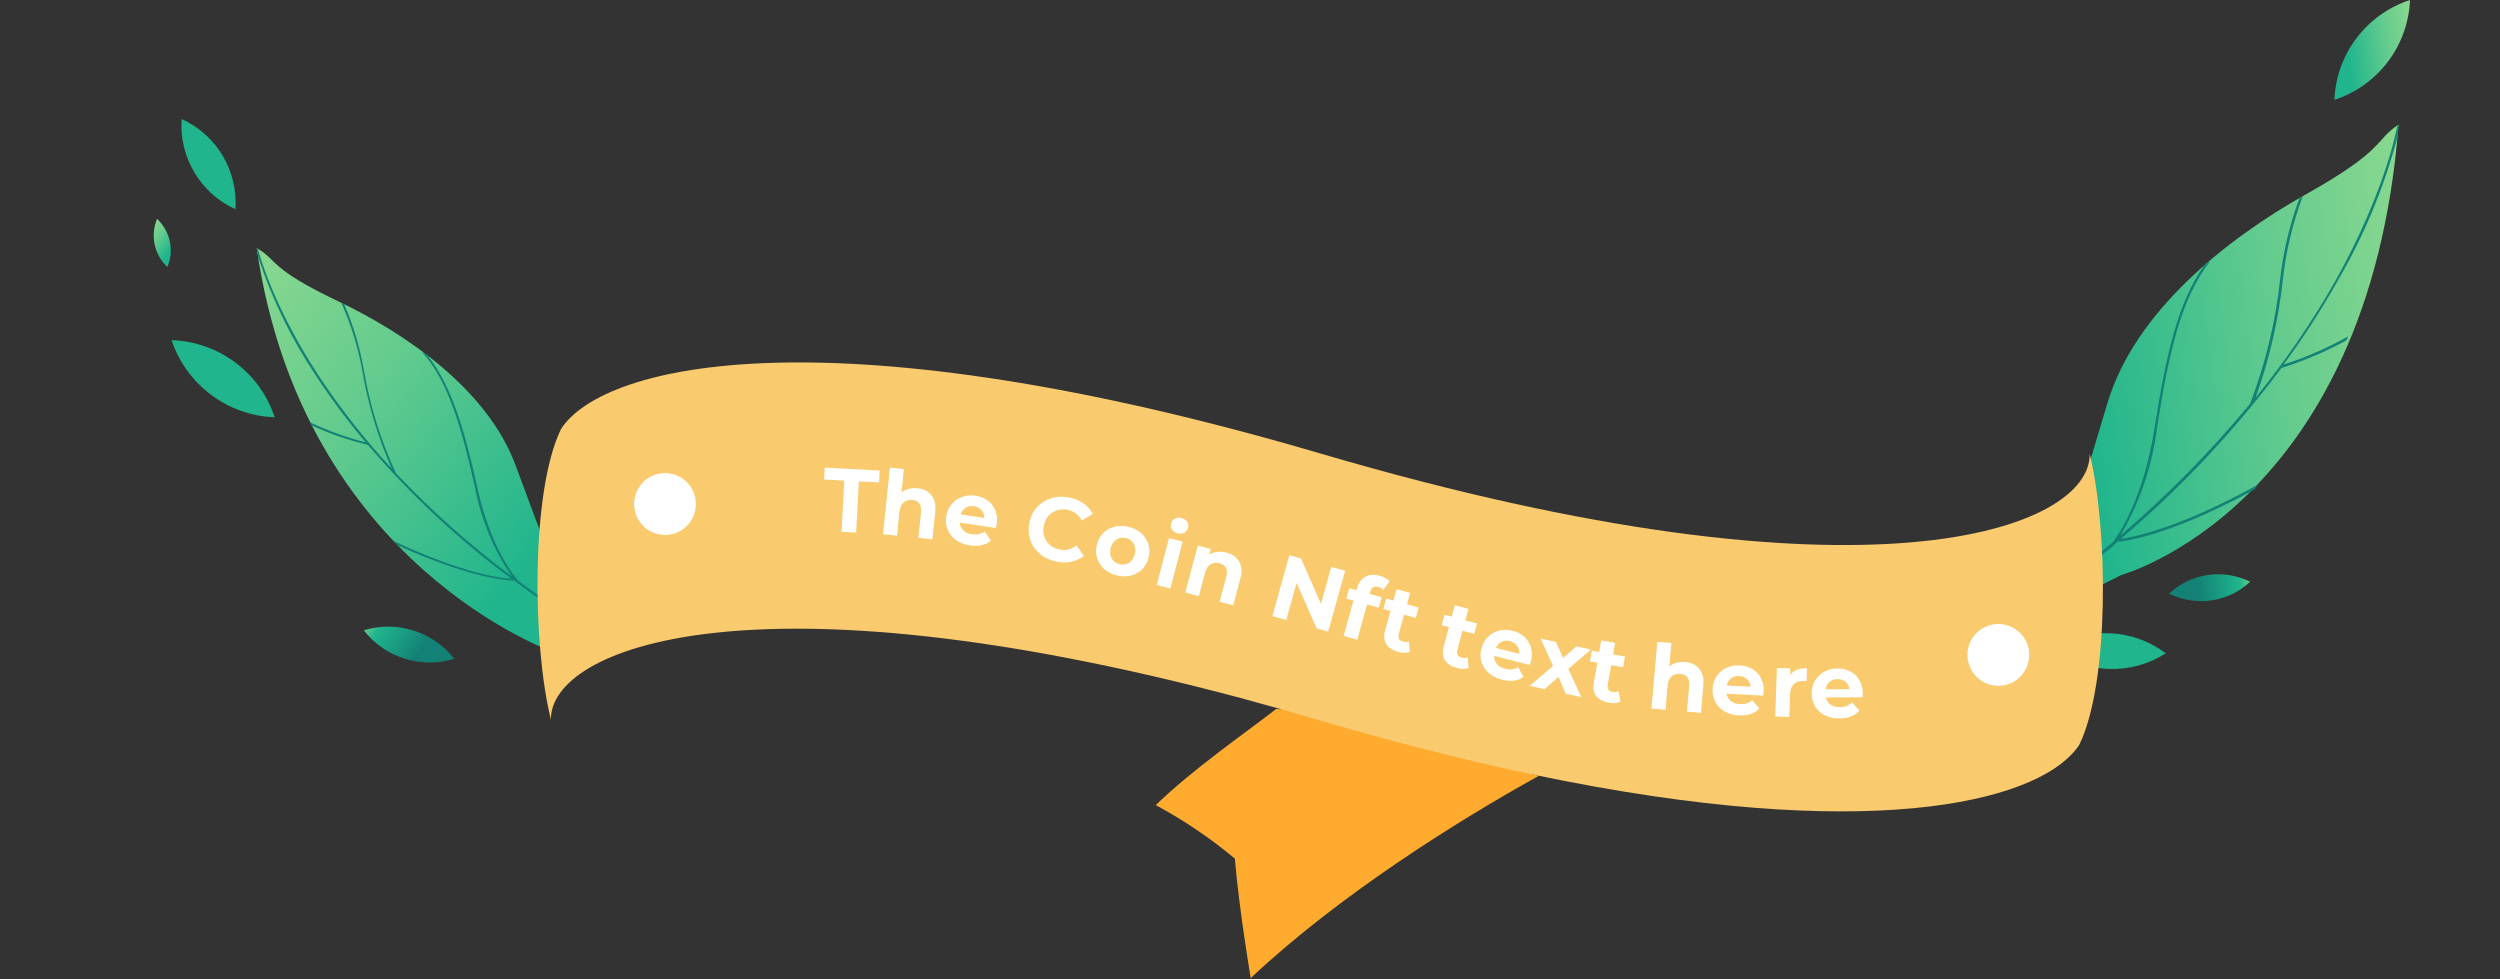 <svg width="554" height="217" viewBox="0 0 554 217" fill="none" xmlns="http://www.w3.org/2000/svg">
<rect x="0" y="0" width="554" height="217" fill="#333333" stroke="none"/>
<path d="M123.025 144.651C123.025 144.651 67.038 125.437 56.89 54.97C61.583 57.646 59.444 59.397 74.889 66.739C90.335 74.081 107.928 86.425 114.13 102.797C120.333 119.169 125.574 135.653 132.563 140.878C139.551 146.103 123.025 144.651 123.025 144.651Z" fill="url(#paint0_linear)"/>
<path d="M114.94 128.797C113.839 127.57 108.694 121.277 105.784 108.055C102.875 94.834 99.882 85.185 94.733 78.77L93.682 77.985L93.603 78.091C99.204 84.441 102.125 93.965 105.29 108.209C106.641 115.189 109.394 121.821 113.383 127.704C104.192 120.843 95.613 113.197 87.742 104.854C84.404 97.662 82.026 90.061 80.669 82.248C79.81 77.16 78.342 72.195 76.297 67.459C76.099 67.311 75.844 67.239 75.639 67.133C77.82 71.989 79.39 77.097 80.315 82.34C81.588 89.735 83.763 96.945 86.79 103.809C80.786 97.354 75.332 90.409 70.485 83.044C60.632 67.934 57.6 56.783 57.164 55.175C57.073 55.106 56.981 55.038 56.89 54.97C56.998 55.715 57.135 56.388 57.254 57.118C60.319 66.387 64.623 75.198 70.048 83.311C73.413 88.429 77.078 93.343 81.025 98.027C76.767 96.941 72.624 95.443 68.656 93.555C68.777 93.773 68.886 93.998 68.984 94.228C73.002 96.098 77.2 97.557 81.513 98.581C90.97 109.644 101.648 119.603 113.342 128.267C111.33 128.165 102.813 127.238 87.128 119.835C87.463 120.086 87.71 120.485 88.011 120.781C105.424 128.762 113.65 128.616 113.806 128.662L113.863 128.586C114.137 128.791 114.411 128.995 114.685 129.2C114.959 129.405 114.929 129.382 114.929 129.382C120.258 133.366 126.131 137.258 132.502 141.118L132.65 140.92C132.218 140.63 131.801 140.319 131.401 139.986C125.437 136.217 119.972 132.511 114.94 128.797Z" fill="#138175"/>
<path d="M46.774 87.48C50.851 90.548 55.773 92.287 60.874 92.463C59.274 87.612 56.221 83.371 52.128 80.318C48.042 77.267 43.118 75.543 38.02 75.377C39.633 80.212 42.688 84.436 46.774 87.48Z" fill="#20B58D"/>
<path d="M43.096 38.243C45.218 41.815 48.387 44.648 52.172 46.359C52.461 42.21 51.475 38.073 49.346 34.503C47.217 30.932 44.047 28.099 40.26 26.384C39.961 30.536 40.952 34.678 43.096 38.243Z" fill="#20B58D"/>
<path d="M89.653 145.953C93.233 147.087 97.074 147.1 100.663 145.989C98.357 143.031 95.204 140.848 91.623 139.73C88.05 138.586 84.21 138.568 80.624 139.679C82.918 142.648 86.07 144.838 89.653 145.953Z" fill="url(#paint1_linear)"/>
<path d="M34.279 54.197C34.683 56.104 35.664 57.84 37.088 59.171C37.847 57.373 38.035 55.386 37.626 53.478C37.218 51.571 36.233 49.836 34.805 48.508C34.061 50.309 33.877 52.291 34.279 54.197Z" fill="url(#paint2_linear)"/>
<path d="M489.236 127.425C486.026 127.889 483.035 129.326 480.666 131.542C483.568 132.994 486.846 133.522 490.056 133.054C493.267 132.586 496.257 131.145 498.625 128.925C495.721 127.477 492.445 126.954 489.236 127.425Z" fill="url(#paint3_linear)"/>
<path d="M467.551 140.336C463.068 140.177 458.645 141.398 454.879 143.834C458.46 146.534 462.781 148.071 467.26 148.239C471.74 148.407 476.163 147.197 479.935 144.773C476.357 142.061 472.035 140.513 467.551 140.336Z" fill="#20B58D"/>
<path d="M470.092 127.415C470.092 127.415 524.92 112.406 531.523 27.604C526.127 31.167 528.812 33.07 511.009 43.052C493.207 53.034 473.192 69.075 467.093 89.053C460.995 109.031 456.032 129.097 448.124 135.87C440.216 142.644 470.092 127.415 470.092 127.415Z" fill="url(#paint4_linear)"/>
<path d="M468.166 120.17C469.384 118.616 474.956 110.76 477.46 94.747C480.017 78.313 482.705 67.023 488.299 59.003L489.503 57.979L489.631 58.075C483.44 66.09 480.673 77.621 477.999 94.829C476.937 103.25 474.173 111.366 469.875 118.682C480.269 109.79 489.883 100.022 498.61 89.486C502.007 80.648 504.244 71.407 505.264 61.992C505.941 55.844 507.371 49.803 509.52 44.003L510.279 43.549C508.044 49.505 506.561 55.717 505.867 62.042C504.915 70.963 502.882 79.734 499.815 88.163C506.428 80.02 512.356 71.344 517.539 62.223C528.043 43.37 530.84 29.998 531.245 27.897C531.245 27.897 531.469 27.865 531.578 27.665L531.312 30.251C528.332 41.525 523.83 52.339 517.931 62.395C514.346 68.765 510.371 74.907 506.031 80.787C510.996 79.185 515.79 77.096 520.344 74.549L519.987 75.404C515.392 77.915 510.563 79.971 505.568 81.543C495.171 95.466 483.232 108.166 469.979 119.401C472.359 119.054 482.428 117.358 500.519 107.311L499.547 108.508C479.434 119.469 469.564 120.012 469.452 120.029L469.429 119.871C469.125 120.145 468.843 120.415 468.514 120.67L468.28 120.956C462.148 126.072 455.583 131.204 448.28 136.306L448.244 136.059C448.71 135.655 449.153 135.222 449.568 134.765C456.268 129.873 462.467 125.008 468.166 120.17Z" fill="#138175"/>
<path d="M522.198 8.451C519.204 12.398 517.499 17.173 517.314 22.126C522.025 20.586 526.154 17.642 529.147 13.687C532.139 9.733 533.853 4.957 534.057 0C529.335 1.54 525.197 4.489 522.198 8.451Z" fill="url(#paint5_linear)"/>
<path fill-rule="evenodd" clip-rule="evenodd" d="M256.107 178.407C262.339 181.76 268.216 185.735 273.647 190.271C274.585 201.532 277.155 216.748 277.155 216.748C296.738 198.315 323.405 181.647 341.022 171.917C327.851 169.358 325.639 153.07 309.317 148.278C304.514 146.859 287.365 158.276 282.841 157.07C276.138 162.309 264.654 170.174 256.107 178.407Z" fill="#FFAB2F"/>
<path fill-rule="evenodd" clip-rule="evenodd" d="M292.236 159.572C312.501 165.527 330.756 169.962 347.111 173.134C417.938 186.875 453.062 176.989 460.792 165.002C467.495 151.216 467.149 117.221 463.082 100.575C463.351 117.333 413.872 136.112 292.873 100.575C184.855 68.792 133.813 80.366 124.317 95.079C117.614 108.865 117.96 142.86 122.082 159.505C121.826 143.597 166.545 125.823 274.931 154.679C280.517 156.191 286.285 157.822 292.236 159.572Z" fill="#FACA6E"/>
<path fill-rule="evenodd" clip-rule="evenodd" d="M147.308 118.539C148.664 118.55 149.993 118.158 151.126 117.413C152.26 116.668 153.146 115.603 153.673 114.353C154.2 113.103 154.345 111.725 154.088 110.394C153.831 109.062 153.184 107.836 152.23 106.873C151.275 105.909 150.056 105.25 148.727 104.98C147.398 104.71 146.019 104.841 144.764 105.356C143.509 105.871 142.435 106.747 141.679 107.872C140.923 108.998 140.518 110.323 140.515 111.68C140.515 113.487 141.229 115.222 142.501 116.507C143.773 117.791 145.5 118.521 147.308 118.539Z" fill="white"/>
<path fill-rule="evenodd" clip-rule="evenodd" d="M442.828 151.976C444.183 151.976 445.507 151.574 446.633 150.822C447.759 150.069 448.637 149 449.155 147.748C449.674 146.497 449.809 145.12 449.545 143.792C449.281 142.463 448.628 141.243 447.671 140.285C446.713 139.327 445.493 138.675 444.164 138.411C442.836 138.147 441.459 138.282 440.208 138.801C438.956 139.319 437.887 140.197 437.134 141.323C436.382 142.449 435.98 143.773 435.98 145.128C435.983 146.943 436.706 148.683 437.989 149.967C439.273 151.25 441.013 151.973 442.828 151.976Z" fill="white"/>
<path d="M187.091 106.498L182.617 106.261L182.757 103.624L194.94 104.271L194.8 106.907L190.327 106.67L189.725 118.014L186.489 117.842L187.091 106.498Z" fill="white"/>
<path d="M203.306 108.191C204.632 108.328 205.659 108.837 206.386 109.716C207.125 110.597 207.414 111.82 207.252 113.385L206.618 119.512L203.515 119.191L204.1 113.541C204.187 112.693 204.067 112.043 203.738 111.594C203.411 111.131 202.896 110.863 202.193 110.79C201.41 110.709 200.761 110.89 200.246 111.333C199.733 111.762 199.427 112.454 199.328 113.409L198.78 118.701L195.677 118.38L197.205 103.619L200.308 103.94L199.773 109.112C200.226 108.744 200.756 108.484 201.361 108.332C201.968 108.167 202.617 108.12 203.306 108.191Z" fill="white"/>
<path d="M220.892 116.193C220.886 116.233 220.824 116.507 220.708 117.015L212.658 115.805C212.704 116.486 212.968 117.058 213.452 117.522C213.935 117.985 214.578 118.278 215.383 118.399C215.936 118.482 216.436 118.476 216.882 118.381C217.343 118.275 217.785 118.072 218.207 117.772L219.581 119.798C218.407 120.795 216.857 121.148 214.932 120.859C213.732 120.678 212.705 120.288 211.852 119.688C211 119.074 210.386 118.315 210.01 117.409C209.634 116.503 209.525 115.522 209.684 114.468C209.84 113.426 210.225 112.526 210.838 111.769C211.466 111.001 212.243 110.45 213.169 110.117C214.111 109.774 215.116 109.682 216.184 109.843C217.225 109.999 218.134 110.365 218.911 110.94C219.687 111.515 220.249 112.261 220.597 113.176C220.96 114.08 221.058 115.086 220.892 116.193ZM215.853 112.179C215.154 112.074 214.537 112.184 214.003 112.508C213.469 112.832 213.098 113.329 212.889 113.999L218.13 114.787C218.126 114.099 217.916 113.521 217.501 113.054C217.088 112.574 216.538 112.282 215.853 112.179Z" fill="white"/>
<path d="M234.031 124.429C232.635 124.134 231.434 123.566 230.426 122.726C229.434 121.875 228.725 120.846 228.299 119.639C227.889 118.421 227.827 117.133 228.115 115.777C228.402 114.42 228.978 113.275 229.844 112.34C230.725 111.396 231.79 110.742 233.039 110.379C234.303 110.006 235.64 109.969 237.049 110.267C238.236 110.518 239.261 110.953 240.125 111.572C241.002 112.194 241.684 112.965 242.171 113.886L239.738 115.334C239.038 114.068 238.004 113.29 236.634 113.001C235.786 112.821 234.989 112.85 234.244 113.088C233.502 113.312 232.871 113.717 232.352 114.302C231.846 114.89 231.503 115.608 231.323 116.456C231.144 117.304 231.167 118.099 231.391 118.842C231.628 119.587 232.04 120.219 232.625 120.738C233.213 121.244 233.931 121.587 234.779 121.766C236.148 122.056 237.411 121.758 238.566 120.871L240.204 123.18C239.383 123.838 238.446 124.273 237.392 124.486C236.339 124.7 235.218 124.68 234.031 124.429Z" fill="white"/>
<path d="M247.434 127.499C246.336 127.218 245.405 126.739 244.643 126.062C243.897 125.375 243.382 124.562 243.1 123.622C242.817 122.683 242.808 121.697 243.073 120.663C243.338 119.63 243.82 118.769 244.519 118.081C245.218 117.393 246.058 116.934 247.04 116.704C248.037 116.464 249.085 116.484 250.183 116.765C251.28 117.046 252.203 117.53 252.949 118.217C253.698 118.891 254.214 119.697 254.497 120.637C254.779 121.576 254.788 122.563 254.524 123.596C254.259 124.629 253.777 125.49 253.078 126.178C252.378 126.866 251.537 127.332 250.552 127.575C249.571 127.805 248.531 127.78 247.434 127.499ZM248.069 125.019C248.844 125.217 249.543 125.121 250.166 124.73C250.805 124.33 251.237 123.69 251.462 122.812C251.687 121.934 251.614 121.172 251.243 120.526C250.887 119.871 250.322 119.444 249.547 119.245C248.772 119.047 248.065 119.148 247.426 119.548C246.79 119.936 246.359 120.569 246.134 121.447C245.909 122.326 245.981 123.094 246.349 123.753C246.72 124.398 247.294 124.82 248.069 125.019Z" fill="white"/>
<path d="M259.065 119.228L262.082 120.021L259.349 130.428L256.331 129.635L259.065 119.228ZM260.955 118.174C260.4 118.028 259.991 117.748 259.727 117.334C259.464 116.92 259.395 116.475 259.52 115.998C259.646 115.521 259.925 115.167 260.358 114.936C260.79 114.705 261.284 114.662 261.839 114.808C262.393 114.953 262.804 115.227 263.071 115.628C263.338 116.029 263.41 116.461 263.288 116.926C263.156 117.428 262.872 117.802 262.436 118.046C262.003 118.277 261.509 118.319 260.955 118.174Z" fill="white"/>
<path d="M271.799 122.444C273.087 122.79 274.02 123.454 274.598 124.438C275.188 125.425 275.28 126.679 274.871 128.198L273.273 134.147L270.26 133.337L271.734 127.852C271.955 127.028 271.939 126.368 271.686 125.872C271.436 125.363 270.97 125.017 270.287 124.833C269.528 124.629 268.859 124.705 268.28 125.06C267.705 125.402 267.292 126.037 267.043 126.964L265.663 132.102L262.649 131.292L265.442 120.901L268.32 121.674L267.993 122.891C268.51 122.561 269.095 122.359 269.75 122.286C270.408 122.201 271.091 122.253 271.799 122.444Z" fill="white"/>
<path d="M298.085 126.474L294.338 139.963L291.775 139.251L287.325 129.193L285.05 137.383L281.966 136.526L285.714 123.037L288.296 123.754L292.727 133.807L295.002 125.617L298.085 126.474Z" fill="white"/>
<path d="M303.516 131.61L306.174 132.353L305.528 134.664L302.947 133.943L300.76 141.763L297.755 140.923L299.942 133.102L298.343 132.655L298.989 130.344L300.588 130.791L300.717 130.329C301.048 129.148 301.657 128.307 302.544 127.808C303.444 127.312 304.53 127.241 305.801 127.597C306.25 127.723 306.66 127.892 307.029 128.106C307.415 128.311 307.717 128.541 307.937 128.796L306.538 130.752C306.26 130.411 305.89 130.176 305.427 130.047C304.516 129.792 303.92 130.165 303.64 131.167L303.516 131.61Z" fill="white"/>
<path d="M312.424 144.474C312.068 144.61 311.655 144.676 311.186 144.67C310.734 144.655 310.27 144.581 309.795 144.449C308.561 144.106 307.692 143.525 307.186 142.706C306.693 141.891 306.617 140.873 306.956 139.653L308.14 135.394L306.541 134.95L307.184 132.637L308.783 133.082L309.486 130.558L312.491 131.394L311.789 133.918L314.371 134.636L313.728 136.949L311.146 136.23L309.973 140.45C309.851 140.887 309.866 141.258 310.016 141.563C310.183 141.858 310.472 142.063 310.883 142.177C311.358 142.31 311.799 142.294 312.204 142.13L312.424 144.474Z" fill="white"/>
<path d="M325.444 148.009C325.09 148.148 324.678 148.217 324.209 148.216C323.756 148.204 323.291 148.135 322.815 148.007C321.579 147.675 320.704 147.102 320.191 146.288C319.691 145.477 319.605 144.46 319.934 143.236L321.08 138.968L319.477 138.537L320.099 136.219L321.703 136.65L322.382 134.119L325.395 134.929L324.716 137.459L327.304 138.154L326.682 140.472L324.093 139.777L322.957 144.007C322.84 144.445 322.858 144.815 323.011 145.119C323.18 145.413 323.471 145.615 323.883 145.726C324.36 145.854 324.8 145.834 325.204 145.666L325.444 148.009Z" fill="white"/>
<path d="M339.259 146.55C339.249 146.589 339.162 146.856 338.996 147.351L331.102 145.367C331.081 146.049 331.289 146.645 331.725 147.153C332.161 147.661 332.774 148.014 333.562 148.212C334.106 148.349 334.604 148.391 335.056 148.34C335.525 148.279 335.985 148.12 336.434 147.862L337.606 150.012C336.34 150.89 334.764 151.092 332.876 150.618C331.699 150.322 330.715 149.834 329.923 149.154C329.135 148.461 328.598 147.646 328.311 146.707C328.024 145.769 328.011 144.783 328.271 143.748C328.527 142.727 328.997 141.869 329.68 141.174C330.38 140.47 331.207 139.997 332.161 139.756C333.131 139.505 334.14 139.511 335.188 139.774C336.209 140.031 337.079 140.483 337.796 141.13C338.513 141.778 339 142.574 339.258 143.519C339.532 144.454 339.532 145.464 339.259 146.55ZM334.632 142.068C333.947 141.896 333.322 141.945 332.759 142.216C332.196 142.487 331.779 142.946 331.506 143.592L336.647 144.884C336.709 144.198 336.556 143.603 336.188 143.098C335.823 142.58 335.304 142.237 334.632 142.068Z" fill="white"/>
<path d="M346.972 153.734L345.369 150.007L342.282 152.711L338.96 151.987L344.159 147.573L341.388 141.504L344.808 142.249L346.367 145.803L349.322 143.233L352.566 143.94L347.538 148.228L350.431 154.487L346.972 153.734Z" fill="white"/>
<path d="M359.109 155.48C358.768 155.65 358.364 155.755 357.896 155.794C357.444 155.823 356.976 155.794 356.49 155.708C355.229 155.486 354.308 154.992 353.725 154.226C353.156 153.462 352.981 152.456 353.202 151.209L353.969 146.856L352.335 146.567L352.752 144.204L354.386 144.492L354.842 141.912L357.914 142.454L357.459 145.034L360.098 145.5L359.681 147.864L357.042 147.398L356.281 151.711C356.202 152.158 356.252 152.525 356.432 152.814C356.626 153.092 356.934 153.268 357.354 153.343C357.84 153.428 358.277 153.37 358.664 153.168L359.109 155.48Z" fill="white"/>
<path d="M373.44 146.707C374.768 146.824 375.802 147.317 376.542 148.185C377.296 149.054 377.603 150.273 377.466 151.84L376.926 157.976L373.818 157.703L374.316 152.045C374.39 151.195 374.26 150.547 373.924 150.103C373.59 149.645 373.07 149.385 372.366 149.323C371.583 149.254 370.937 149.445 370.429 149.896C369.922 150.333 369.626 151.03 369.542 151.986L369.076 157.286L365.968 157.012L367.269 142.229L370.377 142.503L369.921 147.683C370.369 147.307 370.894 147.039 371.497 146.878C372.102 146.703 372.749 146.647 373.44 146.707Z" fill="white"/>
<path d="M390.83 153.318C390.828 153.358 390.793 153.637 390.725 154.154L382.597 153.716C382.708 154.39 383.025 154.934 383.55 155.35C384.076 155.765 384.744 155.995 385.556 156.039C386.115 156.069 386.612 156.015 387.047 155.879C387.496 155.729 387.916 155.485 388.308 155.145L389.869 157.032C388.795 158.136 387.286 158.635 385.342 158.531C384.13 158.465 383.071 158.175 382.164 157.659C381.258 157.129 380.575 156.431 380.114 155.565C379.653 154.699 379.451 153.734 379.509 152.669C379.565 151.617 379.863 150.685 380.401 149.872C380.952 149.048 381.674 148.425 382.564 148.006C383.469 147.574 384.46 147.387 385.539 147.445C386.59 147.502 387.53 147.78 388.358 148.278C389.186 148.777 389.816 149.465 390.249 150.343C390.697 151.208 390.89 152.2 390.83 153.318ZM385.432 149.803C384.726 149.765 384.123 149.933 383.622 150.306C383.121 150.68 382.799 151.21 382.655 151.897L387.947 152.182C387.877 151.497 387.613 150.942 387.156 150.517C386.699 150.078 386.124 149.84 385.432 149.803Z" fill="white"/>
<path d="M396.69 149.536C397.081 149.029 397.594 148.653 398.23 148.408C398.879 148.164 399.616 148.056 400.442 148.085L400.343 150.963C399.997 150.924 399.764 150.903 399.644 150.899C398.752 150.868 398.043 151.097 397.519 151.586C396.996 152.061 396.717 152.799 396.682 153.798L396.506 158.875L393.388 158.767L393.761 148.013L396.739 148.116L396.69 149.536Z" fill="white"/>
<path d="M412.799 153.676C412.8 153.716 412.781 153.996 412.744 154.516L404.605 154.565C404.755 155.231 405.105 155.756 405.654 156.139C406.203 156.522 406.884 156.712 407.698 156.707C408.258 156.703 408.75 156.62 409.176 156.458C409.615 156.282 410.02 156.013 410.391 155.65L412.062 157.44C411.056 158.606 409.579 159.195 407.633 159.207C406.419 159.214 405.345 158.988 404.409 158.527C403.472 158.052 402.748 157.397 402.237 156.56C401.725 155.723 401.466 154.771 401.459 153.704C401.453 152.651 401.694 151.703 402.182 150.86C402.684 150.004 403.366 149.339 404.23 148.868C405.107 148.382 406.086 148.136 407.166 148.13C408.219 148.123 409.174 148.344 410.03 148.792C410.886 149.241 411.556 149.89 412.041 150.74C412.54 151.577 412.793 152.556 412.799 153.676ZM407.2 150.49C406.493 150.494 405.901 150.697 405.424 151.1C404.946 151.503 404.656 152.052 404.554 152.746L409.853 152.714C409.743 152.034 409.446 151.496 408.964 151.099C408.481 150.689 407.893 150.485 407.2 150.49Z" fill="white"/>
<defs>
<linearGradient id="paint0_linear" x1="119.53" y1="121.652" x2="39.916" y2="59.647" gradientUnits="userSpaceOnUse">
<stop stop-color="#20B58D"/>
<stop offset="0.48" stop-color="#60CA8E"/>
<stop offset="1" stop-color="#95DC8F"/>
</linearGradient>
<linearGradient id="paint1_linear" x1="93.809" y1="143.475" x2="81.854" y2="134.816" gradientUnits="userSpaceOnUse">
<stop stop-color="#138175"/>
<stop offset="0.7" stop-color="#20B58D"/>
<stop offset="1" stop-color="#96DC8F"/>
</linearGradient>
<linearGradient id="paint2_linear" x1="37.815" y1="55.238" x2="32.07" y2="50.874" gradientUnits="userSpaceOnUse">
<stop stop-color="#20B58D"/>
<stop offset="0.48" stop-color="#60CA8E"/>
<stop offset="1" stop-color="#95DC8F"/>
</linearGradient>
<linearGradient id="paint3_linear" x1="487.14" y1="131.572" x2="500.468" y2="129.355" gradientUnits="userSpaceOnUse">
<stop stop-color="#138175"/>
<stop offset="0.7" stop-color="#20B58D"/>
<stop offset="1" stop-color="#96DC8F"/>
</linearGradient>
<linearGradient id="paint4_linear" x1="461.145" y1="86.706" x2="547.876" y2="74.681" gradientUnits="userSpaceOnUse">
<stop stop-color="#20B58D"/>
<stop offset="0.48" stop-color="#60CA8E"/>
<stop offset="1" stop-color="#95DC8F"/>
</linearGradient>
<linearGradient id="paint5_linear" x1="520.129" y1="11.869" x2="537.321" y2="9.484" gradientUnits="userSpaceOnUse">
<stop stop-color="#20B58D"/>
<stop offset="0.48" stop-color="#60CA8E"/>
<stop offset="1" stop-color="#95DC8F"/>
</linearGradient>
</defs>
</svg>
